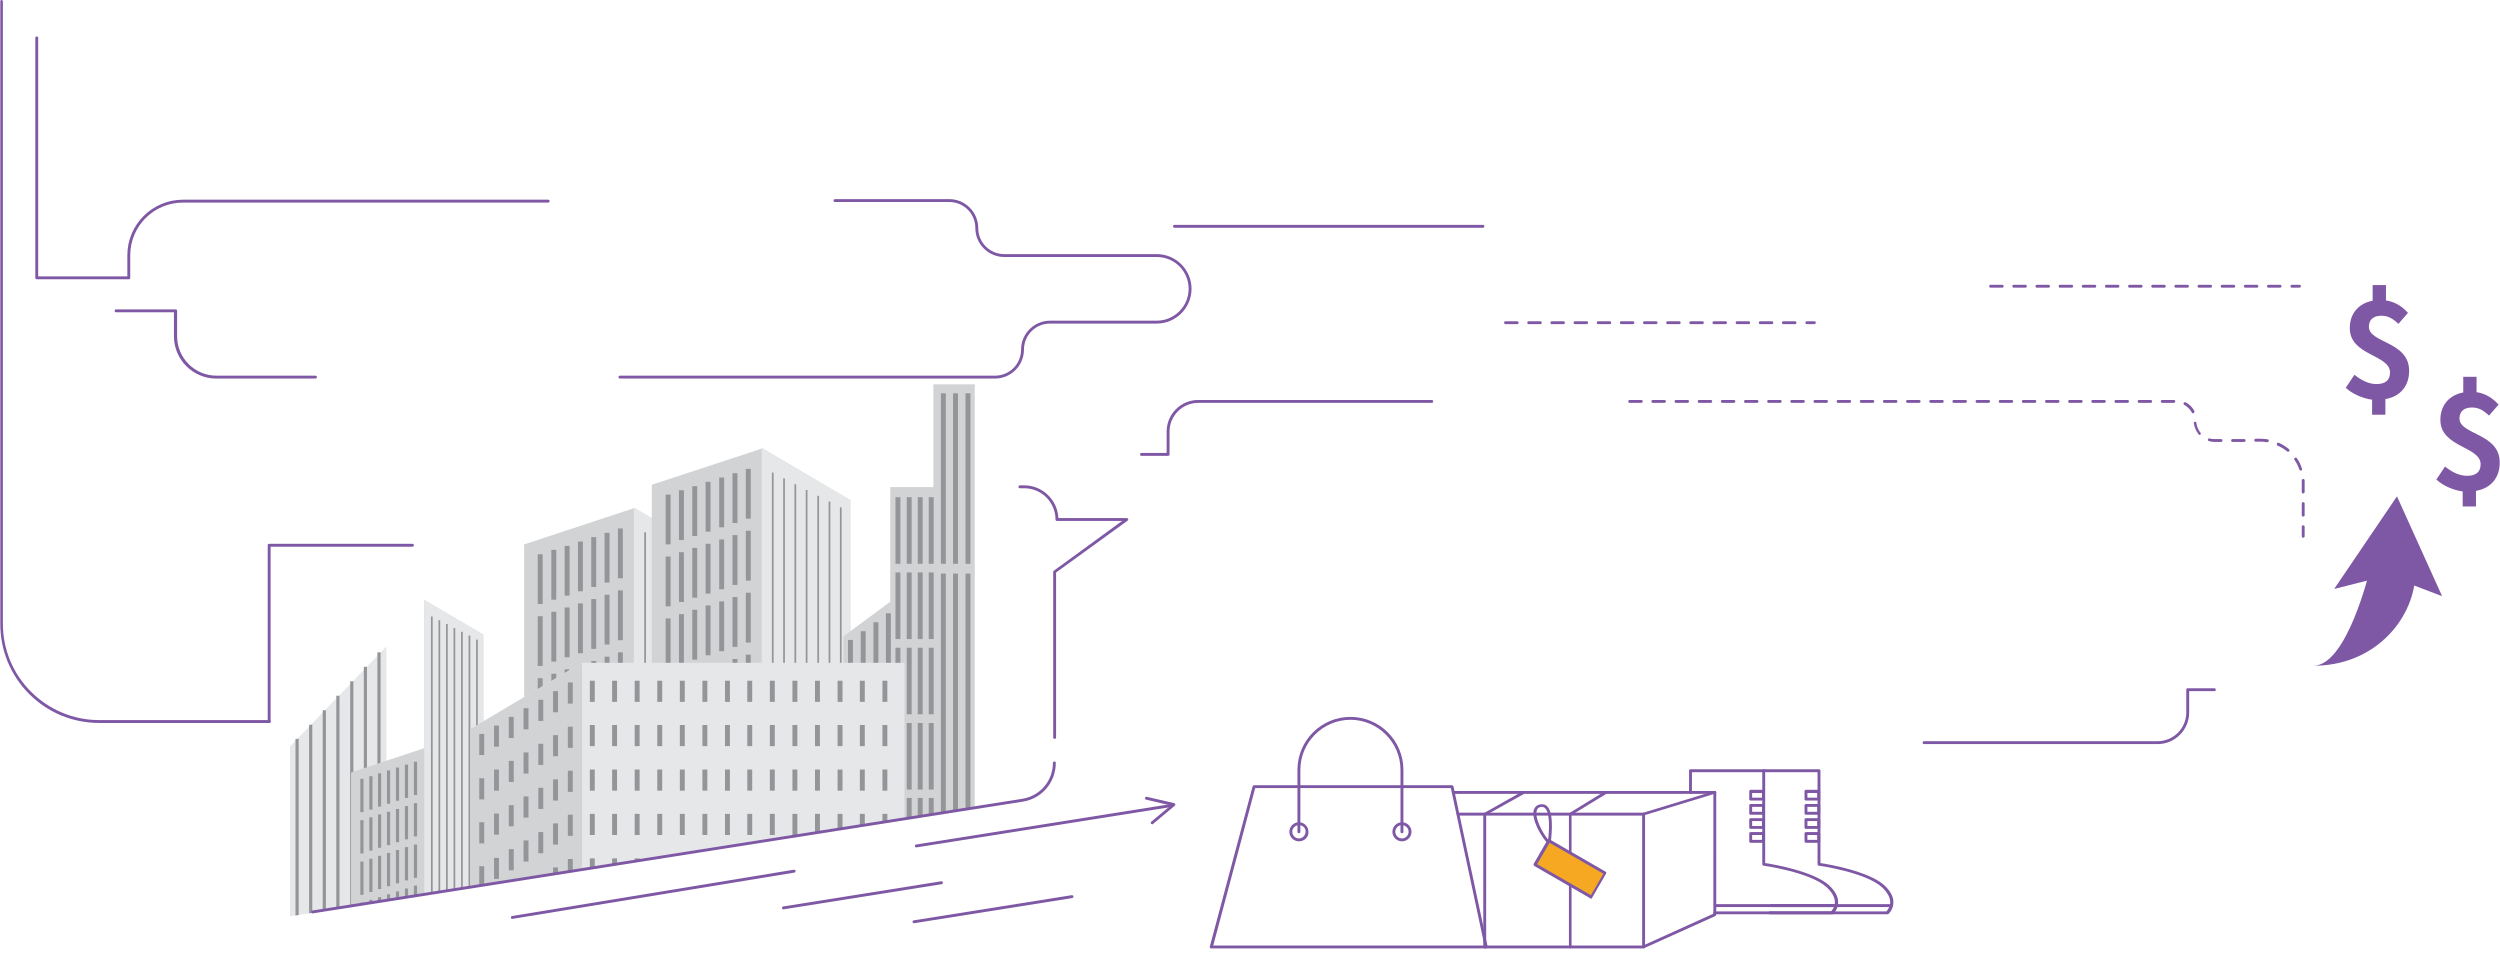 <?xml version="1.0" encoding="utf-8"?>
<!-- Generator: Adobe Illustrator 18.0.0, SVG Export Plug-In . SVG Version: 6.00 Build 0)  -->
<!DOCTYPE svg PUBLIC "-//W3C//DTD SVG 1.1//EN" "http://www.w3.org/Graphics/SVG/1.1/DTD/svg11.dtd">
<svg version="1.1" id="Layer_1" xmlns="http://www.w3.org/2000/svg" xmlns:xlink="http://www.w3.org/1999/xlink" x="0px" y="0px"
	 viewBox="0 0 863.8 337.7" enable-background="new 0 0 863.8 337.7" xml:space="preserve">
<g>
	<path fill="#7F58A5" d="M109,130.8H74.7c-8,0-14.6-6.5-14.6-14.6v-8.3H40.1c-0.3,0-0.5-0.2-0.5-0.5s0.2-0.5,0.5-0.5h20.6
		c0.3,0,0.5,0.2,0.5,0.5v8.8c0,7.5,6.1,13.6,13.6,13.6H109c0.3,0,0.5,0.2,0.5,0.5S109.2,130.8,109,130.8z"/>
	<path fill="#7F58A5" d="M343.8,130.8H214.2c-0.3,0-0.5-0.2-0.5-0.5s0.2-0.5,0.5-0.5h129.6c5,0,9-4,9-9c0-5.5,4.5-10,10-10h36.9
		c6,0,11-4.9,11-11s-4.9-11-11-11h-52.7c-5.5,0-10-4.5-10-10c0-5-4-9-9-9h-39.5c-0.3,0-0.5-0.2-0.5-0.5s0.2-0.5,0.5-0.5H328
		c5.5,0,10,4.5,10,10c0,5,4,9,9,9h52.7c6.6,0,12,5.4,12,12s-5.4,12-12,12h-36.9c-5,0-9,4-9,9C353.8,126.3,349.3,130.8,343.8,130.8z"
		/>
	<path fill="#7F58A5" d="M44.5,96.5H12.7c-0.3,0-0.5-0.2-0.5-0.5V13.1c0-0.3,0.2-0.5,0.5-0.5s0.5,0.2,0.5,0.5v82.4H44v-7.3
		C44,77.6,52.6,69,63.2,69h126.2c0.3,0,0.5,0.2,0.5,0.5s-0.2,0.5-0.5,0.5H63.2C53.2,70,45,78.1,45,88.2V96
		C45,96.3,44.8,96.5,44.5,96.5z"/>
	<path fill="#7F58A5" d="M794.5,99.4h-2.6c-0.3,0-0.5-0.2-0.5-0.5s0.2-0.5,0.5-0.5h2.6c0.3,0,0.5,0.2,0.5,0.5S794.7,99.4,794.5,99.4
		z M787.8,99.4h-4c-0.3,0-0.5-0.2-0.5-0.5s0.2-0.5,0.5-0.5h4c0.3,0,0.5,0.2,0.5,0.5S788.1,99.4,787.8,99.4z M779.8,99.4h-4
		c-0.3,0-0.5-0.2-0.5-0.5s0.2-0.5,0.5-0.5h4c0.3,0,0.5,0.2,0.5,0.5S780.1,99.4,779.8,99.4z M771.8,99.4h-4c-0.3,0-0.5-0.2-0.5-0.5
		s0.2-0.5,0.5-0.5h4c0.3,0,0.5,0.2,0.5,0.5S772.1,99.4,771.8,99.4z M763.8,99.4h-4c-0.3,0-0.5-0.2-0.5-0.5s0.2-0.5,0.5-0.5h4
		c0.3,0,0.5,0.2,0.5,0.5S764.1,99.4,763.8,99.4z M755.8,99.4h-4c-0.3,0-0.5-0.2-0.5-0.5s0.2-0.5,0.5-0.5h4c0.3,0,0.5,0.2,0.5,0.5
		S756.1,99.4,755.8,99.4z M747.8,99.4h-4c-0.3,0-0.5-0.2-0.5-0.5s0.2-0.5,0.5-0.5h4c0.3,0,0.5,0.2,0.5,0.5S748.1,99.4,747.8,99.4z
		 M739.8,99.4h-4c-0.3,0-0.5-0.2-0.5-0.5s0.2-0.5,0.5-0.5h4c0.3,0,0.5,0.2,0.5,0.5S740.1,99.4,739.8,99.4z M731.8,99.4h-4
		c-0.3,0-0.5-0.2-0.5-0.5s0.2-0.5,0.5-0.5h4c0.3,0,0.5,0.2,0.5,0.5S732.1,99.4,731.8,99.4z M723.8,99.4h-4c-0.3,0-0.5-0.2-0.5-0.5
		s0.2-0.5,0.5-0.5h4c0.3,0,0.5,0.2,0.5,0.5S724.1,99.4,723.8,99.4z M715.8,99.4h-4c-0.3,0-0.5-0.2-0.5-0.5s0.2-0.5,0.5-0.5h4
		c0.3,0,0.5,0.2,0.5,0.5S716.1,99.4,715.8,99.4z M707.8,99.4h-4c-0.3,0-0.5-0.2-0.5-0.5s0.2-0.5,0.5-0.5h4c0.3,0,0.5,0.2,0.5,0.5
		S708.1,99.4,707.8,99.4z M699.8,99.4h-4c-0.3,0-0.5-0.2-0.5-0.5s0.2-0.5,0.5-0.5h4c0.3,0,0.5,0.2,0.5,0.5S700.1,99.4,699.8,99.4z
		 M691.8,99.4h-4c-0.3,0-0.5-0.2-0.5-0.5s0.2-0.5,0.5-0.5h4c0.3,0,0.5,0.2,0.5,0.5S692.1,99.4,691.8,99.4z"/>
	<path fill="#7F58A5" d="M512.4,78.7H405.8c-0.3,0-0.5-0.2-0.5-0.5s0.2-0.5,0.5-0.5h106.6c0.3,0,0.5,0.2,0.5,0.5
		S512.7,78.7,512.4,78.7z"/>
	<path fill="#7F58A5" d="M626.9,112h-2.6c-0.3,0-0.5-0.2-0.5-0.5s0.2-0.5,0.5-0.5h2.6c0.3,0,0.5,0.2,0.5,0.5S627.1,112,626.9,112z
		 M620.2,112h-4c-0.3,0-0.5-0.2-0.5-0.5s0.2-0.5,0.5-0.5h4c0.3,0,0.5,0.2,0.5,0.5S620.5,112,620.2,112z M612.2,112h-4
		c-0.3,0-0.5-0.2-0.5-0.5s0.2-0.5,0.5-0.5h4c0.3,0,0.5,0.2,0.5,0.5S612.5,112,612.2,112z M604.2,112h-4c-0.3,0-0.5-0.2-0.5-0.5
		s0.2-0.5,0.5-0.5h4c0.3,0,0.5,0.2,0.5,0.5S604.5,112,604.2,112z M596.2,112h-4c-0.3,0-0.5-0.2-0.5-0.5s0.2-0.5,0.5-0.5h4
		c0.3,0,0.5,0.2,0.5,0.5S596.5,112,596.2,112z M588.2,112h-4c-0.3,0-0.5-0.2-0.5-0.5s0.2-0.5,0.5-0.5h4c0.3,0,0.5,0.2,0.5,0.5
		S588.5,112,588.2,112z M580.2,112h-4c-0.3,0-0.5-0.2-0.5-0.5s0.2-0.5,0.5-0.5h4c0.3,0,0.5,0.2,0.5,0.5S580.5,112,580.2,112z
		 M572.2,112h-4c-0.3,0-0.5-0.2-0.5-0.5s0.2-0.5,0.5-0.5h4c0.3,0,0.5,0.2,0.5,0.5S572.5,112,572.2,112z M564.2,112h-4
		c-0.3,0-0.5-0.2-0.5-0.5s0.2-0.5,0.5-0.5h4c0.3,0,0.5,0.2,0.5,0.5S564.5,112,564.2,112z M556.2,112h-4c-0.3,0-0.5-0.2-0.5-0.5
		s0.2-0.5,0.5-0.5h4c0.3,0,0.5,0.2,0.5,0.5S556.5,112,556.2,112z M548.2,112h-4c-0.3,0-0.5-0.2-0.5-0.5s0.2-0.5,0.5-0.5h4
		c0.3,0,0.5,0.2,0.5,0.5S548.5,112,548.2,112z M540.2,112h-4c-0.3,0-0.5-0.2-0.5-0.5s0.2-0.5,0.5-0.5h4c0.3,0,0.5,0.2,0.5,0.5
		S540.5,112,540.2,112z M532.2,112h-4c-0.3,0-0.5-0.2-0.5-0.5s0.2-0.5,0.5-0.5h4c0.3,0,0.5,0.2,0.5,0.5S532.5,112,532.2,112z
		 M524.2,112h-4c-0.3,0-0.5-0.2-0.5-0.5s0.2-0.5,0.5-0.5h4c0.3,0,0.5,0.2,0.5,0.5S524.5,112,524.2,112z"/>
	<path fill="#7F58A5" d="M93,249.8H34.3c-9.2,0-17.8-3.6-24.2-10c-6.5-6.5-10-15.1-10-24.2l0-215C0,0.2,0.3,0,0.5,0l0,0
		C0.8,0,1,0.2,1,0.5l0,215c0,8.9,3.5,17.3,9.7,23.5s14.6,9.8,23.5,9.8H93c0.3,0,0.5,0.2,0.5,0.5S93.3,249.8,93,249.8z"/>
	<g>
		<defs>
			<polygon id="SVGID_1_" points="83.4,252.7 83.4,319.3 357.8,275.6 357.8,117.6 83.4,117.6 			"/>
		</defs>
		<clipPath id="SVGID_2_">
			<use xlink:href="#SVGID_1_"  overflow="visible"/>
		</clipPath>
		<g clip-path="url(#SVGID_2_)">
			<g>
				<g>
					<polygon fill="#D1D3D4" points="181.1,272.8 181.1,188.1 219,175.6 219,175.4 249.6,193.4 249.6,272.8 					"/>
				</g>
				<g>
					<g>
						<rect x="185.8" y="191.5" fill="#939598" width="1.7" height="17.2"/>
						<rect x="190.5" y="190" fill="#939598" width="1.7" height="17.2"/>
						<rect x="195.1" y="188.6" fill="#939598" width="1.7" height="17.2"/>
						<rect x="199.7" y="187.1" fill="#939598" width="1.7" height="17.2"/>
						<rect x="204.3" y="185.6" fill="#939598" width="1.7" height="17.2"/>
						<rect x="208.9" y="184.1" fill="#939598" width="1.7" height="17.2"/>
						<rect x="213.5" y="182.6" fill="#939598" width="1.7" height="17.2"/>
					</g>
					<g>
						<rect x="185.8" y="212.9" fill="#939598" width="1.7" height="17.2"/>
						<rect x="190.5" y="211.4" fill="#939598" width="1.7" height="17.2"/>
						<rect x="195.1" y="209.9" fill="#939598" width="1.7" height="17.2"/>
						<rect x="199.7" y="208.5" fill="#939598" width="1.7" height="17.2"/>
						<rect x="204.3" y="207" fill="#939598" width="1.7" height="17.2"/>
						<rect x="208.9" y="205.5" fill="#939598" width="1.7" height="17.2"/>
						<rect x="213.5" y="204" fill="#939598" width="1.7" height="17.2"/>
					</g>
					<g>
						<rect x="185.8" y="234.3" fill="#939598" width="1.7" height="17.2"/>
						<rect x="190.5" y="232.8" fill="#939598" width="1.7" height="17.2"/>
						<rect x="195.1" y="231.3" fill="#939598" width="1.7" height="17.2"/>
						<rect x="199.7" y="229.8" fill="#939598" width="1.7" height="17.2"/>
						<rect x="204.3" y="228.4" fill="#939598" width="1.7" height="17.2"/>
						<rect x="208.9" y="226.9" fill="#939598" width="1.7" height="17.2"/>
						<rect x="213.5" y="225.4" fill="#939598" width="1.7" height="17.2"/>
					</g>
					<g>
						<rect x="185.8" y="255.6" fill="#939598" width="1.7" height="17.2"/>
						<rect x="190.5" y="254.2" fill="#939598" width="1.7" height="17.2"/>
						<rect x="195.1" y="252.7" fill="#939598" width="1.7" height="17.2"/>
						<rect x="199.7" y="251.2" fill="#939598" width="1.7" height="17.2"/>
						<rect x="204.3" y="249.7" fill="#939598" width="1.7" height="17.2"/>
						<rect x="208.9" y="248.3" fill="#939598" width="1.7" height="17.2"/>
						<rect x="213.5" y="246.8" fill="#939598" width="1.7" height="17.2"/>
					</g>
					<g>
						<rect x="185.8" y="277" fill="#939598" width="1.7" height="17.2"/>
						<rect x="190.5" y="275.5" fill="#939598" width="1.7" height="17.2"/>
						<rect x="195.1" y="274.1" fill="#939598" width="1.7" height="17.2"/>
						<rect x="199.7" y="272.6" fill="#939598" width="1.7" height="17.2"/>
						<rect x="204.3" y="271.1" fill="#939598" width="1.7" height="17.2"/>
						<rect x="208.9" y="269.6" fill="#939598" width="1.7" height="17.2"/>
						<rect x="213.5" y="268.2" fill="#939598" width="1.7" height="17.2"/>
					</g>
				</g>
				<g>
					<polygon fill="#E6E7E8" points="228.8,287.2 249.6,282.3 249.6,193.4 219,175.4 219,290.5 					"/>
				</g>
				<g>
					<rect x="222.6" y="183.9" fill="#939598" width="0.6" height="87.1"/>
					<rect x="226.5" y="185.9" fill="#939598" width="0.6" height="87.1"/>
					<rect x="230.4" y="187.9" fill="#939598" width="0.6" height="87.1"/>
					<rect x="234.3" y="189.9" fill="#939598" width="0.6" height="87.1"/>
					<rect x="238.2" y="191.9" fill="#939598" width="0.6" height="87.1"/>
					<rect x="242.1" y="193.9" fill="#939598" width="0.6" height="87.1"/>
					<rect x="246" y="195.9" fill="#939598" width="0.6" height="87.1"/>
				</g>
			</g>
			<g>
				<g>
					<polygon fill="#D1D3D4" points="225.2,252.2 225.2,167.5 263.2,155 263.2,154.8 293.8,172.8 293.8,252.2 					"/>
				</g>
				<g>
					<g>
						<rect x="230" y="170.9" fill="#939598" width="1.7" height="17.2"/>
						<rect x="234.6" y="169.4" fill="#939598" width="1.7" height="17.2"/>
						<rect x="239.2" y="168" fill="#939598" width="1.7" height="17.2"/>
						<rect x="243.8" y="166.5" fill="#939598" width="1.7" height="17.2"/>
						<rect x="248.5" y="165" fill="#939598" width="1.7" height="17.2"/>
						<rect x="253.1" y="163.5" fill="#939598" width="1.7" height="17.2"/>
						<rect x="257.7" y="162" fill="#939598" width="1.7" height="17.2"/>
					</g>
					<g>
						<rect x="230" y="192.3" fill="#939598" width="1.7" height="17.2"/>
						<rect x="234.6" y="190.8" fill="#939598" width="1.7" height="17.2"/>
						<rect x="239.2" y="189.3" fill="#939598" width="1.7" height="17.2"/>
						<rect x="243.8" y="187.9" fill="#939598" width="1.7" height="17.2"/>
						<rect x="248.5" y="186.4" fill="#939598" width="1.7" height="17.2"/>
						<rect x="253.1" y="184.9" fill="#939598" width="1.7" height="17.2"/>
						<rect x="257.7" y="183.4" fill="#939598" width="1.7" height="17.2"/>
					</g>
					<g>
						<rect x="230" y="213.7" fill="#939598" width="1.7" height="17.2"/>
						<rect x="234.6" y="212.2" fill="#939598" width="1.7" height="17.2"/>
						<rect x="239.2" y="210.7" fill="#939598" width="1.7" height="17.2"/>
						<rect x="243.8" y="209.2" fill="#939598" width="1.7" height="17.2"/>
						<rect x="248.5" y="207.8" fill="#939598" width="1.7" height="17.2"/>
						<rect x="253.1" y="206.3" fill="#939598" width="1.7" height="17.2"/>
						<rect x="257.7" y="204.8" fill="#939598" width="1.7" height="17.2"/>
					</g>
					<g>
						<rect x="230" y="235" fill="#939598" width="1.7" height="17.2"/>
						<rect x="234.6" y="233.6" fill="#939598" width="1.7" height="17.2"/>
						<rect x="239.2" y="232.1" fill="#939598" width="1.7" height="17.2"/>
						<rect x="243.8" y="230.6" fill="#939598" width="1.7" height="17.2"/>
						<rect x="248.5" y="229.1" fill="#939598" width="1.7" height="17.2"/>
						<rect x="253.1" y="227.7" fill="#939598" width="1.7" height="17.2"/>
						<rect x="257.7" y="226.2" fill="#939598" width="1.7" height="17.2"/>
					</g>
					<g>
						<rect x="230" y="256.4" fill="#939598" width="1.7" height="17.2"/>
						<rect x="234.6" y="254.9" fill="#939598" width="1.7" height="17.2"/>
						<rect x="239.2" y="253.5" fill="#939598" width="1.7" height="17.2"/>
						<rect x="243.8" y="252" fill="#939598" width="1.7" height="17.2"/>
						<rect x="248.5" y="250.5" fill="#939598" width="1.7" height="17.2"/>
						<rect x="253.1" y="249" fill="#939598" width="1.7" height="17.2"/>
						<rect x="257.7" y="247.6" fill="#939598" width="1.7" height="17.2"/>
					</g>
				</g>
				<g>
					<polygon fill="#E6E7E8" points="272.9,266.6 293.8,261.7 293.8,172.8 263.2,154.8 263.2,269.9 					"/>
				</g>
				<g>
					<rect x="266.7" y="163.3" fill="#939598" width="0.6" height="87.1"/>
					<rect x="270.6" y="165.3" fill="#939598" width="0.6" height="87.1"/>
					<rect x="274.5" y="167.3" fill="#939598" width="0.6" height="87.1"/>
					<rect x="278.4" y="169.3" fill="#939598" width="0.6" height="87.1"/>
					<rect x="282.4" y="171.3" fill="#939598" width="0.6" height="87.1"/>
					<rect x="286.3" y="173.3" fill="#939598" width="0.6" height="87.1"/>
					<rect x="290.2" y="175.3" fill="#939598" width="0.6" height="87.1"/>
				</g>
			</g>
			<g>
				<g>
					<polygon fill="#E6E7E8" points="100.2,323.4 100.2,257.9 133.5,223.4 133.5,323.4 					"/>
				</g>
				<g>
					<rect x="102.1" y="255.3" fill="#939598" width="1.1" height="69.4"/>
					<rect x="106.8" y="250.4" fill="#939598" width="1.1" height="75.4"/>
					<rect x="111.5" y="245.4" fill="#939598" width="1.1" height="81.3"/>
					<rect x="116.2" y="240.4" fill="#939598" width="1.1" height="87.2"/>
					<rect x="121" y="235.4" fill="#939598" width="1.1" height="93.1"/>
					<rect x="125.7" y="230.4" fill="#939598" width="1.1" height="99"/>
					<rect x="130.4" y="225.4" fill="#939598" width="1.1" height="105"/>
				</g>
			</g>
			<g>
				<g>
					<polygon fill="#D1D3D4" points="291.4,323.4 291.4,219.9 307.6,207.9 307.6,168.3 322.5,168.3 322.5,132.8 336.8,132.8 
						336.8,323.4 					"/>
				</g>
				<g>
					<rect x="293" y="221.1" fill="#939598" width="1.7" height="21.7"/>
					<rect x="297.4" y="218.1" fill="#939598" width="1.7" height="21.7"/>
					<rect x="301.8" y="215" fill="#939598" width="1.7" height="21.7"/>
					<rect x="306.1" y="211.9" fill="#939598" width="1.7" height="21.7"/>
				</g>
				<g>
					<rect x="309.4" y="171.8" fill="#939598" width="1.7" height="23"/>
					<rect x="313.3" y="171.8" fill="#939598" width="1.7" height="23"/>
					<rect x="317.1" y="171.8" fill="#939598" width="1.7" height="23"/>
					<rect x="320.9" y="171.8" fill="#939598" width="1.7" height="23"/>
				</g>
				<g>
					<rect x="325.1" y="135.9" fill="#939598" width="1.7" height="58.9"/>
					<rect x="329.3" y="135.9" fill="#939598" width="1.7" height="58.9"/>
					<rect x="333.6" y="135.9" fill="#939598" width="1.7" height="58.9"/>
				</g>
				<g>
					<rect x="325.1" y="198.2" fill="#939598" width="1.7" height="125.7"/>
					<rect x="329.3" y="198.2" fill="#939598" width="1.7" height="125.7"/>
					<rect x="333.6" y="198.2" fill="#939598" width="1.7" height="125.7"/>
				</g>
				<g>
					<rect x="309.4" y="197.8" fill="#939598" width="1.7" height="23"/>
					<rect x="313.3" y="197.8" fill="#939598" width="1.7" height="23"/>
					<rect x="317.1" y="197.8" fill="#939598" width="1.7" height="23"/>
					<rect x="320.9" y="197.8" fill="#939598" width="1.7" height="23"/>
				</g>
				<g>
					<rect x="309.4" y="223.8" fill="#939598" width="1.7" height="23"/>
					<rect x="313.3" y="223.8" fill="#939598" width="1.7" height="23"/>
					<rect x="317.1" y="223.8" fill="#939598" width="1.7" height="23"/>
					<rect x="320.9" y="223.8" fill="#939598" width="1.7" height="23"/>
				</g>
				<g>
					<rect x="309.4" y="249.8" fill="#939598" width="1.7" height="23"/>
					<rect x="313.3" y="249.8" fill="#939598" width="1.7" height="23"/>
					<rect x="317.1" y="249.8" fill="#939598" width="1.7" height="23"/>
					<rect x="320.9" y="249.8" fill="#939598" width="1.7" height="23"/>
				</g>
				<g>
					<rect x="309.4" y="275.7" fill="#939598" width="1.7" height="23"/>
					<rect x="313.3" y="275.7" fill="#939598" width="1.7" height="23"/>
					<rect x="317.1" y="275.7" fill="#939598" width="1.7" height="23"/>
					<rect x="320.9" y="275.7" fill="#939598" width="1.7" height="23"/>
				</g>
				<g>
					<rect x="309.4" y="301.7" fill="#939598" width="1.7" height="23"/>
					<rect x="313.3" y="301.7" fill="#939598" width="1.7" height="23"/>
					<rect x="317.1" y="301.7" fill="#939598" width="1.7" height="23"/>
					<rect x="320.9" y="301.7" fill="#939598" width="1.7" height="23"/>
				</g>
			</g>
			<g>
				<g>
					<polygon fill="#D1D3D4" points="121.3,323.4 121.3,266.9 146.6,258.5 146.6,207.3 167,219.3 167,323.4 					"/>
				</g>
				<g>
					<g>
						<rect x="124.5" y="269.1" fill="#939598" width="1.1" height="11.5"/>
						<rect x="127.6" y="268.2" fill="#939598" width="1.1" height="11.5"/>
						<rect x="130.6" y="267.2" fill="#939598" width="1.1" height="11.5"/>
						<rect x="133.7" y="266.2" fill="#939598" width="1.1" height="11.5"/>
						<rect x="136.8" y="265.2" fill="#939598" width="1.1" height="11.5"/>
						<rect x="139.9" y="264.2" fill="#939598" width="1.1" height="11.5"/>
						<rect x="143" y="263.2" fill="#939598" width="1.1" height="11.5"/>
					</g>
					<g>
						<rect x="124.5" y="283.4" fill="#939598" width="1.1" height="11.5"/>
						<rect x="127.6" y="282.4" fill="#939598" width="1.1" height="11.5"/>
						<rect x="130.6" y="281.4" fill="#939598" width="1.1" height="11.5"/>
						<rect x="133.7" y="280.5" fill="#939598" width="1.1" height="11.5"/>
						<rect x="136.8" y="279.5" fill="#939598" width="1.1" height="11.5"/>
						<rect x="139.9" y="278.5" fill="#939598" width="1.1" height="11.5"/>
						<rect x="143" y="277.5" fill="#939598" width="1.1" height="11.5"/>
					</g>
					<g>
						<rect x="124.5" y="297.7" fill="#939598" width="1.1" height="11.5"/>
						<rect x="127.6" y="296.7" fill="#939598" width="1.1" height="11.5"/>
						<rect x="130.6" y="295.7" fill="#939598" width="1.1" height="11.5"/>
						<rect x="133.7" y="294.7" fill="#939598" width="1.1" height="11.5"/>
						<rect x="136.8" y="293.7" fill="#939598" width="1.1" height="11.5"/>
						<rect x="139.9" y="292.7" fill="#939598" width="1.1" height="11.5"/>
						<rect x="143" y="291.8" fill="#939598" width="1.1" height="11.5"/>
					</g>
					<g>
						<rect x="124.5" y="311.9" fill="#939598" width="1.1" height="11.5"/>
						<rect x="127.6" y="310.9" fill="#939598" width="1.1" height="11.5"/>
						<rect x="130.6" y="310" fill="#939598" width="1.1" height="11.5"/>
						<rect x="133.7" y="309" fill="#939598" width="1.1" height="11.5"/>
						<rect x="136.8" y="308" fill="#939598" width="1.1" height="11.5"/>
						<rect x="139.9" y="307" fill="#939598" width="1.1" height="11.5"/>
						<rect x="143" y="306" fill="#939598" width="1.1" height="11.5"/>
					</g>
					<g>
						<rect x="124.5" y="326.2" fill="#939598" width="1.1" height="11.5"/>
						<rect x="127.6" y="325.2" fill="#939598" width="1.1" height="11.5"/>
						<rect x="130.6" y="324.2" fill="#939598" width="1.1" height="11.5"/>
						<rect x="133.7" y="323.2" fill="#939598" width="1.1" height="11.5"/>
						<rect x="136.8" y="322.2" fill="#939598" width="1.1" height="11.5"/>
						<rect x="139.9" y="321.3" fill="#939598" width="1.1" height="11.5"/>
						<rect x="143" y="320.3" fill="#939598" width="1.1" height="11.5"/>
					</g>
				</g>
				<g>
					<polygon fill="#E6E7E8" points="153.1,333 167,329.7 167,219.3 146.6,207.3 146.6,335.2 					"/>
				</g>
				<g>
					<rect x="148.9" y="213" fill="#939598" width="0.6" height="109.2"/>
					<rect x="151.5" y="214.3" fill="#939598" width="0.6" height="109.2"/>
					<rect x="154.1" y="215.6" fill="#939598" width="0.6" height="109.2"/>
					<rect x="156.7" y="217" fill="#939598" width="0.6" height="109.2"/>
					<rect x="159.3" y="218.3" fill="#939598" width="0.6" height="109.2"/>
					<rect x="161.9" y="219.6" fill="#939598" width="0.6" height="109.2"/>
					<rect x="164.5" y="221" fill="#939598" width="0.6" height="109.2"/>
				</g>
			</g>
			<g>
				<g>
					<polygon fill="#E6E7E8" points="162.4,252 201.1,229 312.5,229 312.5,323.4 162.4,323.4 					"/>
				</g>
				<g>
					<polygon fill="#D1D3D4" points="201.1,229 201.1,332.4 162.4,323.4 162.4,252 					"/>
				</g>
				<g>
					<g>
						<rect x="165.6" y="253.6" fill="#939598" width="1.7" height="7.3"/>
						<rect x="170.7" y="250.7" fill="#939598" width="1.7" height="7.3"/>
						<rect x="175.8" y="247.7" fill="#939598" width="1.7" height="7.3"/>
						<rect x="180.9" y="244.7" fill="#939598" width="1.7" height="7.3"/>
						<rect x="186" y="241.8" fill="#939598" width="1.7" height="7.3"/>
						<rect x="191.1" y="238.8" fill="#939598" width="1.7" height="7.3"/>
						<rect x="196.2" y="235.8" fill="#939598" width="1.7" height="7.3"/>
					</g>
					<g>
						<rect x="203.8" y="235.2" fill="#939598" width="1.7" height="7.3"/>
						<rect x="211.5" y="235.2" fill="#939598" width="1.7" height="7.3"/>
						<rect x="219.3" y="235.2" fill="#939598" width="1.7" height="7.3"/>
						<rect x="227.1" y="235.2" fill="#939598" width="1.7" height="7.3"/>
						<rect x="234.9" y="235.2" fill="#939598" width="1.7" height="7.3"/>
						<rect x="242.7" y="235.2" fill="#939598" width="1.7" height="7.3"/>
						<rect x="250.5" y="235.2" fill="#939598" width="1.7" height="7.3"/>
						<rect x="258.2" y="235.2" fill="#939598" width="1.7" height="7.3"/>
						<rect x="266" y="235.2" fill="#939598" width="1.7" height="7.3"/>
						<rect x="273.8" y="235.2" fill="#939598" width="1.7" height="7.3"/>
						<rect x="281.6" y="235.2" fill="#939598" width="1.7" height="7.3"/>
						<rect x="289.4" y="235.2" fill="#939598" width="1.7" height="7.3"/>
						<rect x="297.1" y="235.2" fill="#939598" width="1.7" height="7.3"/>
						<rect x="304.9" y="235.2" fill="#939598" width="1.7" height="7.3"/>
					</g>
					<g>
						<rect x="203.8" y="250.5" fill="#939598" width="1.7" height="7.3"/>
						<rect x="211.5" y="250.5" fill="#939598" width="1.7" height="7.3"/>
						<rect x="219.3" y="250.5" fill="#939598" width="1.7" height="7.3"/>
						<rect x="227.1" y="250.5" fill="#939598" width="1.7" height="7.3"/>
						<rect x="234.9" y="250.5" fill="#939598" width="1.7" height="7.3"/>
						<rect x="242.7" y="250.5" fill="#939598" width="1.7" height="7.3"/>
						<rect x="250.5" y="250.5" fill="#939598" width="1.7" height="7.3"/>
						<rect x="258.2" y="250.5" fill="#939598" width="1.7" height="7.3"/>
						<rect x="266" y="250.5" fill="#939598" width="1.7" height="7.3"/>
						<rect x="273.8" y="250.5" fill="#939598" width="1.7" height="7.3"/>
						<rect x="281.6" y="250.5" fill="#939598" width="1.7" height="7.3"/>
						<rect x="289.4" y="250.5" fill="#939598" width="1.7" height="7.3"/>
						<rect x="297.1" y="250.5" fill="#939598" width="1.7" height="7.3"/>
						<rect x="304.9" y="250.5" fill="#939598" width="1.7" height="7.3"/>
					</g>
					<g>
						<rect x="203.8" y="265.9" fill="#939598" width="1.7" height="7.3"/>
						<rect x="211.5" y="265.9" fill="#939598" width="1.7" height="7.3"/>
						<rect x="219.3" y="265.9" fill="#939598" width="1.7" height="7.3"/>
						<rect x="227.1" y="265.9" fill="#939598" width="1.7" height="7.3"/>
						<rect x="234.9" y="265.9" fill="#939598" width="1.7" height="7.3"/>
						<rect x="242.7" y="265.9" fill="#939598" width="1.7" height="7.3"/>
						<rect x="250.5" y="265.9" fill="#939598" width="1.7" height="7.3"/>
						<rect x="258.2" y="265.9" fill="#939598" width="1.7" height="7.3"/>
						<rect x="266" y="265.9" fill="#939598" width="1.7" height="7.3"/>
						<rect x="273.8" y="265.9" fill="#939598" width="1.7" height="7.3"/>
						<rect x="281.6" y="265.9" fill="#939598" width="1.7" height="7.3"/>
						<rect x="289.4" y="265.9" fill="#939598" width="1.7" height="7.3"/>
						<rect x="297.1" y="265.9" fill="#939598" width="1.7" height="7.3"/>
						<rect x="304.9" y="265.9" fill="#939598" width="1.7" height="7.3"/>
					</g>
					<g>
						<rect x="203.8" y="281.2" fill="#939598" width="1.7" height="7.3"/>
						<rect x="211.5" y="281.2" fill="#939598" width="1.7" height="7.3"/>
						<rect x="219.3" y="281.2" fill="#939598" width="1.7" height="7.3"/>
						<rect x="227.1" y="281.2" fill="#939598" width="1.7" height="7.3"/>
						<rect x="234.9" y="281.2" fill="#939598" width="1.7" height="7.3"/>
						<rect x="242.7" y="281.2" fill="#939598" width="1.7" height="7.3"/>
						<rect x="250.5" y="281.2" fill="#939598" width="1.7" height="7.3"/>
						<rect x="258.2" y="281.2" fill="#939598" width="1.7" height="7.3"/>
						<rect x="266" y="281.2" fill="#939598" width="1.7" height="7.3"/>
						<rect x="273.8" y="281.2" fill="#939598" width="1.7" height="7.3"/>
						<rect x="281.6" y="281.2" fill="#939598" width="1.7" height="7.3"/>
						<rect x="289.4" y="281.2" fill="#939598" width="1.7" height="7.3"/>
						<rect x="297.1" y="281.2" fill="#939598" width="1.7" height="7.3"/>
						<rect x="304.9" y="281.2" fill="#939598" width="1.7" height="7.3"/>
					</g>
					<g>
						<rect x="203.8" y="296.6" fill="#939598" width="1.7" height="7.3"/>
						<rect x="211.5" y="296.6" fill="#939598" width="1.7" height="7.3"/>
						<rect x="219.3" y="296.6" fill="#939598" width="1.7" height="7.3"/>
						<rect x="227.1" y="296.6" fill="#939598" width="1.7" height="7.3"/>
						<rect x="234.9" y="296.6" fill="#939598" width="1.7" height="7.3"/>
						<rect x="242.7" y="296.6" fill="#939598" width="1.7" height="7.3"/>
						<rect x="250.5" y="296.6" fill="#939598" width="1.7" height="7.3"/>
						<rect x="258.2" y="296.6" fill="#939598" width="1.7" height="7.3"/>
						<rect x="266" y="296.6" fill="#939598" width="1.7" height="7.3"/>
						<rect x="273.8" y="296.6" fill="#939598" width="1.7" height="7.3"/>
						<rect x="281.6" y="296.6" fill="#939598" width="1.7" height="7.3"/>
						<rect x="289.4" y="296.6" fill="#939598" width="1.7" height="7.3"/>
						<rect x="297.1" y="296.6" fill="#939598" width="1.7" height="7.3"/>
						<rect x="304.9" y="296.6" fill="#939598" width="1.7" height="7.3"/>
					</g>
					<g>
						<rect x="203.8" y="312" fill="#939598" width="1.7" height="7.3"/>
						<rect x="211.5" y="312" fill="#939598" width="1.7" height="7.3"/>
						<rect x="219.3" y="312" fill="#939598" width="1.7" height="7.3"/>
						<rect x="227.1" y="312" fill="#939598" width="1.7" height="7.3"/>
						<rect x="234.9" y="312" fill="#939598" width="1.7" height="7.3"/>
						<rect x="242.7" y="312" fill="#939598" width="1.7" height="7.3"/>
						<rect x="250.5" y="312" fill="#939598" width="1.7" height="7.3"/>
						<rect x="258.2" y="312" fill="#939598" width="1.7" height="7.3"/>
						<rect x="266" y="312" fill="#939598" width="1.7" height="7.3"/>
						<rect x="273.8" y="312" fill="#939598" width="1.7" height="7.3"/>
						<rect x="281.6" y="312" fill="#939598" width="1.7" height="7.3"/>
						<rect x="289.4" y="312" fill="#939598" width="1.7" height="7.3"/>
						<rect x="297.1" y="312" fill="#939598" width="1.7" height="7.3"/>
						<rect x="304.9" y="312" fill="#939598" width="1.7" height="7.3"/>
					</g>
					<g>
						<rect x="165.6" y="268.9" fill="#939598" width="1.7" height="7.3"/>
						<rect x="170.7" y="265.9" fill="#939598" width="1.7" height="7.3"/>
						<rect x="175.8" y="262.9" fill="#939598" width="1.7" height="7.3"/>
						<rect x="180.9" y="260" fill="#939598" width="1.7" height="7.3"/>
						<rect x="186" y="257" fill="#939598" width="1.7" height="7.3"/>
						<rect x="191.1" y="254" fill="#939598" width="1.7" height="7.3"/>
						<rect x="196.2" y="251.1" fill="#939598" width="1.7" height="7.3"/>
					</g>
					<g>
						<rect x="165.6" y="284.1" fill="#939598" width="1.7" height="7.3"/>
						<rect x="170.7" y="281.1" fill="#939598" width="1.7" height="7.3"/>
						<rect x="175.8" y="278.2" fill="#939598" width="1.7" height="7.3"/>
						<rect x="180.9" y="275.2" fill="#939598" width="1.7" height="7.3"/>
						<rect x="186" y="272.2" fill="#939598" width="1.7" height="7.3"/>
						<rect x="191.1" y="269.3" fill="#939598" width="1.7" height="7.3"/>
						<rect x="196.2" y="266.3" fill="#939598" width="1.7" height="7.3"/>
					</g>
					<g>
						<rect x="165.6" y="299.3" fill="#939598" width="1.7" height="7.3"/>
						<rect x="170.7" y="296.4" fill="#939598" width="1.7" height="7.3"/>
						<rect x="175.8" y="293.4" fill="#939598" width="1.7" height="7.3"/>
						<rect x="180.9" y="290.4" fill="#939598" width="1.7" height="7.3"/>
						<rect x="186" y="287.5" fill="#939598" width="1.7" height="7.3"/>
						<rect x="191.1" y="284.5" fill="#939598" width="1.7" height="7.3"/>
						<rect x="196.2" y="281.5" fill="#939598" width="1.7" height="7.3"/>
					</g>
					<g>
						<rect x="165.6" y="314.6" fill="#939598" width="1.7" height="7.3"/>
						<rect x="170.7" y="311.6" fill="#939598" width="1.7" height="7.3"/>
						<rect x="175.8" y="308.6" fill="#939598" width="1.7" height="7.3"/>
						<rect x="180.9" y="305.7" fill="#939598" width="1.7" height="7.3"/>
						<rect x="186" y="302.7" fill="#939598" width="1.7" height="7.3"/>
						<rect x="191.1" y="299.7" fill="#939598" width="1.7" height="7.3"/>
						<rect x="196.2" y="296.8" fill="#939598" width="1.7" height="7.3"/>
					</g>
					<g>
						<rect x="165.6" y="329.8" fill="#939598" width="1.7" height="7.3"/>
						<rect x="170.7" y="326.8" fill="#939598" width="1.7" height="7.3"/>
						<rect x="175.8" y="323.9" fill="#939598" width="1.7" height="7.3"/>
						<rect x="180.9" y="320.9" fill="#939598" width="1.7" height="7.3"/>
						<rect x="186" y="317.9" fill="#939598" width="1.7" height="7.3"/>
						<rect x="191.1" y="315" fill="#939598" width="1.7" height="7.3"/>
						<rect x="196.2" y="312" fill="#939598" width="1.7" height="7.3"/>
					</g>
				</g>
			</g>
		</g>
	</g>
	<path fill="#7F58A5" d="M108,315.6c-0.2,0-0.5-0.2-0.5-0.4c0-0.3,0.1-0.5,0.4-0.6L353.2,276c6.2-1,10.6-6.2,10.6-12.4
		c0-0.3,0.2-0.5,0.5-0.5s0.5,0.2,0.5,0.5c0,6.7-4.8,12.4-11.5,13.4L108,315.6C108,315.6,108,315.6,108,315.6z"/>
	<path fill="#7F58A5" d="M177,317.5c-0.2,0-0.5-0.2-0.5-0.4c0-0.3,0.1-0.5,0.4-0.6l97.4-16c0.3,0,0.5,0.1,0.6,0.4
		c0,0.3-0.1,0.5-0.4,0.6L177,317.5C177.1,317.5,177,317.5,177,317.5z"/>
	<path fill="#7F58A5" d="M270.7,314.2c-0.2,0-0.5-0.2-0.5-0.4c0-0.3,0.1-0.5,0.4-0.6l54.6-8.7c0.3,0,0.5,0.1,0.6,0.4
		c0,0.3-0.1,0.5-0.4,0.6L270.7,314.2C270.8,314.2,270.7,314.2,270.7,314.2z"/>
	<path fill="#7F58A5" d="M315.8,319c-0.2,0-0.5-0.2-0.5-0.4c0-0.3,0.1-0.5,0.4-0.6l54.6-8.7c0.3,0,0.5,0.1,0.6,0.4
		c0,0.3-0.1,0.5-0.4,0.6L315.8,319C315.8,319,315.8,319,315.8,319z"/>
	<g>
		<path fill="#7F58A5" d="M316.6,292.8c-0.2,0-0.5-0.2-0.5-0.4c0-0.3,0.1-0.5,0.4-0.6l88.2-14c0.3,0,0.5,0.1,0.6,0.4
			c0,0.3-0.1,0.5-0.4,0.6L316.6,292.8C316.7,292.8,316.6,292.8,316.6,292.8z"/>
		<path fill="#7F58A5" d="M398.1,284.8c-0.1,0-0.3-0.1-0.4-0.2c-0.2-0.2-0.1-0.5,0.1-0.7l6.7-5.6l-8.5-2c-0.3-0.1-0.4-0.3-0.4-0.6
			c0.1-0.3,0.3-0.4,0.6-0.4l9.5,2.2c0.2,0,0.3,0.2,0.4,0.4c0,0.2,0,0.4-0.2,0.5l-7.4,6.2C398.4,284.8,398.3,284.8,398.1,284.8z"/>
	</g>
	<g>
		<path fill="#7F58A5" d="M860,143.6c-1.9-1.8-3.5-2.8-5.9-2.8c-2.7,0-4.3,1.3-4.3,3.8c0,5.7,14,5,13.9,15.3c0,5-2.9,8.8-8.2,9.7
			l0,5.4l-4.6,0l0-5.2c-3.1-0.4-6.7-1.9-9.1-4.1l3-4.5c2.5,2,5,3.2,7.6,3.2c3.2,0,4.7-1.4,4.7-4c0-6.2-14-5.8-13.9-15.4
			c0-5,3.1-8.5,7.9-9.4l0-5.4l4.6,0l0,5.3c3.3,0.5,5.7,2.2,7.6,4.3L860,143.6z"/>
	</g>
	<g>
		<path fill="#7F58A5" d="M828.7,111.9c-1.9-1.8-3.5-2.8-5.9-2.8c-2.7,0-4.3,1.3-4.3,3.8c0,5.7,14,5,13.9,15.3c0,5-2.9,8.8-8.2,9.7
			l0,5.4l-4.6,0l0-5.2c-3.1-0.4-6.7-1.9-9.1-4.1l3-4.5c2.5,2,5,3.2,7.6,3.2c3.2,0,4.7-1.4,4.7-4c0-6.2-14-5.8-13.9-15.4
			c0-5,3.1-8.5,7.9-9.4l0-5.4l4.6,0l0,5.3c3.3,0.5,5.7,2.2,7.6,4.3L828.7,111.9z"/>
	</g>
	<g>
		<path fill="#7F58A5" d="M800.8,230c20.7-0.7,33.8-17,33.8-32.6h-15.9c0,0-7.8,32.6-19.3,32.6"/>
		<polygon fill="#7F58A5" points="806.5,203.5 828.2,171.5 843.8,206 825,198.8 		"/>
	</g>
	<path fill="#7F58A5" d="M93,249.8c-0.3,0-0.5-0.2-0.5-0.5v-60.9c0-0.3,0.2-0.5,0.5-0.5h49.5c0.3,0,0.5,0.2,0.5,0.5
		s-0.2,0.5-0.5,0.5h-49v60.4C93.5,249.6,93.3,249.8,93,249.8z"/>
	<path fill="#7F58A5" d="M795.8,185.8c-0.3,0-0.5-0.2-0.5-0.5V182c0-0.3,0.2-0.5,0.5-0.5s0.5,0.2,0.5,0.5v3.3
		C796.3,185.6,796,185.8,795.8,185.8z M795.8,178.5c-0.3,0-0.5-0.2-0.5-0.5v-4c0-0.3,0.2-0.5,0.5-0.5s0.5,0.2,0.5,0.5v4
		C796.3,178.3,796,178.5,795.8,178.5z M795.8,170.5c-0.3,0-0.5-0.2-0.5-0.5v-3.3c0-0.2,0-0.4,0-0.7c0-0.3,0.2-0.5,0.5-0.5
		c0.3,0,0.5,0.2,0.5,0.5c0,0.2,0,0.5,0,0.7v3.3C796.3,170.3,796,170.5,795.8,170.5z M795,162.6c-0.2,0-0.4-0.1-0.5-0.3
		c-0.4-1.2-1-2.4-1.7-3.4c-0.2-0.2-0.1-0.5,0.1-0.7c0.2-0.2,0.5-0.1,0.7,0.1c0.8,1.1,1.4,2.4,1.8,3.7c0.1,0.3-0.1,0.5-0.3,0.6
		C795.1,162.6,795.1,162.6,795,162.6z M790.6,156.1c-0.1,0-0.2,0-0.3-0.1c-1-0.8-2.1-1.5-3.3-2c-0.3-0.1-0.4-0.4-0.3-0.7
		c0.1-0.3,0.4-0.4,0.7-0.3c1.3,0.6,2.4,1.3,3.5,2.2c0.2,0.2,0.2,0.5,0.1,0.7C790.9,156,790.7,156.1,790.6,156.1z M783.4,152.8
		C783.4,152.8,783.3,152.8,783.4,152.8c-0.8-0.1-1.4-0.2-2.1-0.2h-1.9c-0.3,0-0.5-0.2-0.5-0.5s0.2-0.5,0.5-0.5h1.9
		c0.7,0,1.5,0.1,2.2,0.2c0.3,0,0.5,0.3,0.4,0.6C783.8,152.6,783.6,152.8,783.4,152.8z M765.2,152.7c-0.7,0-1.3-0.1-2-0.3
		c-0.3-0.1-0.4-0.4-0.3-0.6c0.1-0.3,0.4-0.4,0.6-0.3c0.5,0.2,1.1,0.2,1.7,0.2c0,0,0,0,0,0h2.2c0.3,0,0.5,0.2,0.5,0.5
		s-0.2,0.5-0.5,0.5H765.2C765.2,152.7,765.2,152.7,765.2,152.7z M775.4,152.7h-4c-0.3,0-0.5-0.2-0.5-0.5s0.2-0.5,0.5-0.5h4
		c0.3,0,0.5,0.2,0.5,0.5S775.7,152.7,775.4,152.7z M760.1,150.3c-0.1,0-0.3-0.1-0.4-0.2c-0.9-1.1-1.5-2.5-1.7-3.9
		c0-0.3,0.2-0.5,0.4-0.5c0.3,0,0.5,0.2,0.5,0.4c0.1,1.2,0.6,2.4,1.4,3.4c0.2,0.2,0.2,0.5-0.1,0.7
		C760.3,150.2,760.2,150.3,760.1,150.3z M757.7,142.8c-0.2,0-0.4-0.1-0.4-0.3c-0.6-1.1-1.5-2-2.6-2.6c-0.2-0.1-0.3-0.4-0.2-0.7
		c0.1-0.2,0.4-0.3,0.7-0.2c1.3,0.7,2.3,1.7,3,3c0.1,0.2,0,0.5-0.2,0.7C757.9,142.8,757.8,142.8,757.7,142.8z M751.1,139.2h-4
		c-0.3,0-0.5-0.2-0.5-0.5s0.2-0.5,0.5-0.5h4c0.3,0,0.5,0.2,0.5,0.5S751.3,139.2,751.1,139.2z M743.1,139.2h-4
		c-0.3,0-0.5-0.2-0.5-0.5s0.2-0.5,0.5-0.5h4c0.3,0,0.5,0.2,0.5,0.5S743.3,139.2,743.1,139.2z M735.1,139.2h-4
		c-0.3,0-0.5-0.2-0.5-0.5s0.2-0.5,0.5-0.5h4c0.3,0,0.5,0.2,0.5,0.5S735.3,139.2,735.1,139.2z M727.1,139.2h-4
		c-0.3,0-0.5-0.2-0.5-0.5s0.2-0.5,0.5-0.5h4c0.3,0,0.5,0.2,0.5,0.5S727.3,139.2,727.1,139.2z M719.1,139.2h-4
		c-0.3,0-0.5-0.2-0.5-0.5s0.2-0.5,0.5-0.5h4c0.3,0,0.5,0.2,0.5,0.5S719.3,139.2,719.1,139.2z M711.1,139.2h-4
		c-0.3,0-0.5-0.2-0.5-0.5s0.2-0.5,0.5-0.5h4c0.3,0,0.5,0.2,0.5,0.5S711.3,139.2,711.1,139.2z M703.1,139.2h-4
		c-0.3,0-0.5-0.2-0.5-0.5s0.2-0.5,0.5-0.5h4c0.3,0,0.5,0.2,0.5,0.5S703.3,139.2,703.1,139.2z M695.1,139.2h-4
		c-0.3,0-0.5-0.2-0.5-0.5s0.2-0.5,0.5-0.5h4c0.3,0,0.5,0.2,0.5,0.5S695.3,139.2,695.1,139.2z M687.1,139.2h-4
		c-0.3,0-0.5-0.2-0.5-0.5s0.2-0.5,0.5-0.5h4c0.3,0,0.5,0.2,0.5,0.5S687.3,139.2,687.1,139.2z M679.1,139.2h-4
		c-0.3,0-0.5-0.2-0.5-0.5s0.2-0.5,0.5-0.5h4c0.3,0,0.5,0.2,0.5,0.5S679.3,139.2,679.1,139.2z M671.1,139.2h-4
		c-0.3,0-0.5-0.2-0.5-0.5s0.2-0.5,0.5-0.5h4c0.3,0,0.5,0.2,0.5,0.5S671.3,139.2,671.1,139.2z M663.1,139.2h-4
		c-0.3,0-0.5-0.2-0.5-0.5s0.2-0.5,0.5-0.5h4c0.3,0,0.5,0.2,0.5,0.5S663.3,139.2,663.1,139.2z M655.1,139.2h-4
		c-0.3,0-0.5-0.2-0.5-0.5s0.2-0.5,0.5-0.5h4c0.3,0,0.5,0.2,0.5,0.5S655.3,139.2,655.1,139.2z M647.1,139.2h-4
		c-0.3,0-0.5-0.2-0.5-0.5s0.2-0.5,0.5-0.5h4c0.3,0,0.5,0.2,0.5,0.5S647.3,139.2,647.1,139.2z M639.1,139.2h-4
		c-0.3,0-0.5-0.2-0.5-0.5s0.2-0.5,0.5-0.5h4c0.3,0,0.5,0.2,0.5,0.5S639.3,139.2,639.1,139.2z M631.1,139.2h-4
		c-0.3,0-0.5-0.2-0.5-0.5s0.2-0.5,0.5-0.5h4c0.3,0,0.5,0.2,0.5,0.5S631.3,139.2,631.1,139.2z M623.1,139.2h-4
		c-0.3,0-0.5-0.2-0.5-0.5s0.2-0.5,0.5-0.5h4c0.3,0,0.5,0.2,0.5,0.5S623.3,139.2,623.1,139.2z M615.1,139.2h-4
		c-0.3,0-0.5-0.2-0.5-0.5s0.2-0.5,0.5-0.5h4c0.3,0,0.5,0.2,0.5,0.5S615.3,139.2,615.1,139.2z M607.1,139.2h-4
		c-0.3,0-0.5-0.2-0.5-0.5s0.2-0.5,0.5-0.5h4c0.3,0,0.5,0.2,0.5,0.5S607.3,139.2,607.1,139.2z M599.1,139.2h-4
		c-0.3,0-0.5-0.2-0.5-0.5s0.2-0.5,0.5-0.5h4c0.3,0,0.5,0.2,0.5,0.5S599.3,139.2,599.1,139.2z M591.1,139.2h-4
		c-0.3,0-0.5-0.2-0.5-0.5s0.2-0.5,0.5-0.5h4c0.3,0,0.5,0.2,0.5,0.5S591.3,139.2,591.1,139.2z M583.1,139.2h-4
		c-0.3,0-0.5-0.2-0.5-0.5s0.2-0.5,0.5-0.5h4c0.3,0,0.5,0.2,0.5,0.5S583.3,139.2,583.1,139.2z M575.1,139.2h-4
		c-0.3,0-0.5-0.2-0.5-0.5s0.2-0.5,0.5-0.5h4c0.3,0,0.5,0.2,0.5,0.5S575.3,139.2,575.1,139.2z M567.1,139.2h-4
		c-0.3,0-0.5-0.2-0.5-0.5s0.2-0.5,0.5-0.5h4c0.3,0,0.5,0.2,0.5,0.5S567.3,139.2,567.1,139.2z"/>
	<path fill="#7F58A5" d="M403.6,157.5h-9.2c-0.3,0-0.5-0.2-0.5-0.5s0.2-0.5,0.5-0.5h8.7v-7.4c0-6,4.9-10.9,10.9-10.9h80.7
		c0.3,0,0.5,0.2,0.5,0.5s-0.2,0.5-0.5,0.5h-80.7c-5.5,0-9.9,4.5-9.9,9.9v7.9C404.1,157.3,403.9,157.5,403.6,157.5z"/>
	<path fill="#7F58A5" d="M755.9,237.8h9.2c0.3,0,0.5,0.2,0.5,0.5s-0.2,0.5-0.5,0.5h-8.7v7.4c0,6-4.9,10.9-10.9,10.9h-80.7
		c-0.3,0-0.5-0.2-0.5-0.5s0.2-0.5,0.5-0.5h80.7c5.5,0,9.9-4.5,9.9-9.9v-7.9C755.4,238,755.6,237.8,755.9,237.8z"/>
	<path fill="#7F58A5" d="M364.4,255.3c-0.3,0-0.5-0.2-0.5-0.5v-57.2c0-0.2,0.1-0.3,0.2-0.4l23.6-17.2h-22.5c-0.3,0-0.5-0.2-0.5-0.5
		c0-5.9-4.8-10.8-10.8-10.8h-1.5c-0.3,0-0.5-0.2-0.5-0.5s0.2-0.5,0.5-0.5h1.5c6.3,0,11.5,5,11.8,11.3h23.6c0.2,0,0.4,0.1,0.5,0.3
		s0,0.4-0.2,0.6l-24.7,17.9v56.9C364.9,255.1,364.7,255.3,364.4,255.3z"/>
	<g>
		<g>
			<path fill="#7F58A5" d="M513.5,327.7h-95c-0.2,0-0.3-0.1-0.4-0.2s-0.1-0.3-0.1-0.4l14.8-55.4c0.1-0.2,0.3-0.4,0.5-0.4h68.4
				c0.2,0,0.4,0.2,0.5,0.4L514,327c0,0.1,0,0.3-0.1,0.4C513.8,327.6,513.6,327.7,513.5,327.7z M419.2,326.7h93.7l-11.6-54.4h-67.6
				L419.2,326.7z"/>
			<path fill="#7F58A5" d="M484.4,287.9c-0.3,0-0.5-0.2-0.5-0.5V266c0-9.5-7.8-17.3-17.3-17.3s-17.3,7.8-17.3,17.3v21.4
				c0,0.3-0.2,0.5-0.5,0.5s-0.5-0.2-0.5-0.5V266c0-10.1,8.2-18.3,18.3-18.3s18.3,8.2,18.3,18.3v21.4
				C484.9,287.7,484.7,287.9,484.4,287.9z"/>
			<path fill="#7F58A5" d="M448.8,290.7c-1.8,0-3.3-1.5-3.3-3.3c0-1.8,1.5-3.3,3.3-3.3s3.3,1.5,3.3,3.3
				C452.2,289.2,450.7,290.7,448.8,290.7z M448.8,285.1c-1.3,0-2.3,1.1-2.3,2.3c0,1.3,1.1,2.3,2.3,2.3c1.3,0,2.3-1.1,2.3-2.3
				C451.2,286.1,450.1,285.1,448.8,285.1z"/>
			<path fill="#7F58A5" d="M484.4,290.7c-1.8,0-3.3-1.5-3.3-3.3c0-1.8,1.5-3.3,3.3-3.3s3.3,1.5,3.3,3.3
				C487.7,289.2,486.2,290.7,484.4,290.7z M484.4,285.1c-1.3,0-2.3,1.1-2.3,2.3c0,1.3,1.1,2.3,2.3,2.3c1.3,0,2.3-1.1,2.3-2.3
				C486.7,286.1,485.6,285.1,484.4,285.1z"/>
			<path fill="#7F58A5" d="M567.9,327.7h-54.5c-0.3,0-0.5-0.2-0.5-0.5s0.2-0.5,0.5-0.5h54v-44.9h-63.6c-0.3,0-0.5-0.2-0.5-0.5
				s0.2-0.5,0.5-0.5h64.1c0.3,0,0.5,0.2,0.5,0.5v45.9C568.4,327.4,568.2,327.7,567.9,327.7z"/>
			<path fill="#7F58A5" d="M567.9,327.7c-0.2,0-0.4-0.1-0.5-0.3c-0.1-0.3,0-0.5,0.3-0.7l24.3-11v-41.3l-23.9,7.3
				c-0.3,0.1-0.5-0.1-0.6-0.3c-0.1-0.3,0.1-0.5,0.3-0.6l24.6-7.5c0.2,0,0.3,0,0.4,0.1c0.1,0.1,0.2,0.2,0.2,0.4V316
				c0,0.2-0.1,0.4-0.3,0.5l-24.6,11.1C568.1,327.6,568,327.7,567.9,327.7z"/>
			<path fill="#7F58A5" d="M592.5,274.3h-90.2c-0.3,0-0.5-0.2-0.5-0.5s0.2-0.5,0.5-0.5h90.2c0.3,0,0.5,0.2,0.5,0.5
				S592.8,274.3,592.5,274.3z"/>
			<path fill="#7F58A5" d="M542.6,327.7c-0.3,0-0.5-0.2-0.5-0.5v-45.9c0-0.2,0.1-0.3,0.2-0.4l12.2-7.5c0.2-0.1,0.5-0.1,0.7,0.2
				c0.1,0.2,0.1,0.5-0.2,0.7l-12,7.3v45.6C543.1,327.4,542.9,327.7,542.6,327.7z"/>
			<path fill="#7F58A5" d="M513,327.7c-0.3,0-0.5-0.2-0.5-0.5v-45.9c0-0.2,0.1-0.3,0.3-0.4l13.3-7.5c0.2-0.1,0.5,0,0.7,0.2
				c0.1,0.2,0,0.5-0.2,0.7l-13.1,7.3v45.6C513.5,327.4,513.3,327.7,513,327.7z"/>
			<path fill="#7F58A5" d="M535.3,291.7c-0.1,0-0.3-0.1-0.4-0.1c-2.3-2.3-6-8.6-4.9-11.9c0.4-1,1.2-1.7,2.4-1.8
				c0.9-0.1,1.6,0.1,2.2,0.7c2.7,2.7,1.2,12.3,1.2,12.7c0,0.2-0.2,0.3-0.3,0.4C535.4,291.7,535.3,291.7,535.3,291.7z M532.8,278.8
				c-0.1,0-0.2,0-0.3,0c-0.8,0.1-1.3,0.5-1.5,1.2c-0.8,2.3,1.6,7.3,3.9,10.1c0.4-3.2,0.7-9.1-1-10.8
				C533.6,279,533.2,278.8,532.8,278.8z"/>
			<g>
				
					<rect x="531.3" y="295.5" transform="matrix(0.866 0.5 -0.5 0.866 222.816 -231.011)" fill="#F7A823" width="22.4" height="9.6"/>
				<path fill="#7F58A5" d="M549.8,310.5c-0.1,0-0.2,0-0.3-0.1l-19.4-11.2c-0.1-0.1-0.2-0.2-0.2-0.3c0-0.1,0-0.3,0-0.4l4.8-8.3
					c0.1-0.2,0.4-0.3,0.7-0.2l19.4,11.2c0.1,0.1,0.2,0.2,0.2,0.3c0,0.1,0,0.3-0.1,0.4l-4.8,8.3C550.1,310.4,550,310.5,549.8,310.5z
					 M531.1,298.6l18.6,10.7l4.3-7.4l-18.6-10.7L531.1,298.6z"/>
			</g>
		</g>
		<g>
			<path fill="#7F58A5" d="M632.9,315.9h-40.4c-0.3,0-0.5-0.2-0.5-0.5s0.2-0.5,0.5-0.5h40.2c0.3-0.4,1.3-1.5,1.3-3.1
				c0-1.7-0.9-3.4-2.8-5.2c-5.6-5.2-21.8-7.5-21.9-7.5c-0.2,0-0.4-0.2-0.4-0.5v-31.8h-24.3v7c0,0.3-0.2,0.5-0.5,0.5
				s-0.5-0.2-0.5-0.5v-7.5c0-0.3,0.2-0.5,0.5-0.5h25.3c0.3,0,0.5,0.2,0.5,0.5v31.9c2.7,0.4,16.7,2.8,22.1,7.7c2.1,2,3.2,4,3.1,6
				c0,2.4-1.7,3.9-1.8,4C633.1,315.9,633,315.9,632.9,315.9z"/>
			<path fill="#7F58A5" d="M634,313.4h-41.2c-0.3,0-0.5-0.2-0.5-0.5s0.2-0.5,0.5-0.5H634c0.3,0,0.5,0.2,0.5,0.5
				S634.3,313.4,634,313.4z"/>
		</g>
		<g>
			<path fill="#7F58A5" d="M652,315.9h-40.4c-0.3,0-0.5-0.2-0.5-0.5s0.2-0.5,0.5-0.5h40.2c0.3-0.4,1.3-1.5,1.3-3.1
				c0-1.7-0.9-3.4-2.8-5.2c-5.6-5.2-21.8-7.5-21.9-7.5c-0.2,0-0.4-0.2-0.4-0.5v-31.8h-18.6c-0.3,0-0.5-0.2-0.5-0.5s0.2-0.5,0.5-0.5
				h19.1c0.3,0,0.5,0.2,0.5,0.5v31.9c2.7,0.4,16.7,2.8,22.1,7.7c2.1,2,3.2,4,3.1,6c0,2.4-1.7,3.9-1.8,4
				C652.2,315.9,652.1,315.9,652,315.9z"/>
			<path fill="#7F58A5" d="M653.2,313.4h-41.2c-0.3,0-0.5-0.2-0.5-0.5s0.2-0.5,0.5-0.5h41.2c0.3,0,0.5,0.2,0.5,0.5
				S653.4,313.4,653.2,313.4z"/>
		</g>
		<path fill="#7F58A5" d="M609.3,276.6h-4.4c-0.3,0-0.5-0.2-0.5-0.5v-2.7c0-0.3,0.2-0.5,0.5-0.5h4.4c0.3,0,0.5,0.2,0.5,0.5v2.7
			C609.8,276.4,609.6,276.6,609.3,276.6z M605.4,275.6h3.4V274h-3.4V275.6z"/>
		<path fill="#7F58A5" d="M609.3,281.5h-4.4c-0.3,0-0.5-0.2-0.5-0.5v-2.7c0-0.3,0.2-0.5,0.5-0.5h4.4c0.3,0,0.5,0.2,0.5,0.5v2.7
			C609.8,281.3,609.6,281.5,609.3,281.5z M605.4,280.5h3.4v-1.7h-3.4V280.5z"/>
		<path fill="#7F58A5" d="M609.3,286.4h-4.4c-0.3,0-0.5-0.2-0.5-0.5v-2.7c0-0.3,0.2-0.5,0.5-0.5h4.4c0.3,0,0.5,0.2,0.5,0.5v2.7
			C609.8,286.2,609.6,286.4,609.3,286.4z M605.4,285.4h3.4v-1.7h-3.4V285.4z"/>
		<path fill="#7F58A5" d="M609.3,291.2h-4.4c-0.3,0-0.5-0.2-0.5-0.5v-2.7c0-0.3,0.2-0.5,0.5-0.5h4.4c0.3,0,0.5,0.2,0.5,0.5v2.7
			C609.8,291,609.6,291.2,609.3,291.2z M605.4,290.2h3.4v-1.7h-3.4V290.2z"/>
		<path fill="#7F58A5" d="M628.5,276.6H624c-0.3,0-0.5-0.2-0.5-0.5v-2.7c0-0.3,0.2-0.5,0.5-0.5h4.4c0.3,0,0.5,0.2,0.5,0.5v2.7
			C629,276.4,628.8,276.6,628.5,276.6z M624.5,275.6h3.4V274h-3.4V275.6z"/>
		<path fill="#7F58A5" d="M628.5,281.5H624c-0.3,0-0.5-0.2-0.5-0.5v-2.7c0-0.3,0.2-0.5,0.5-0.5h4.4c0.3,0,0.5,0.2,0.5,0.5v2.7
			C629,281.3,628.8,281.5,628.5,281.5z M624.5,280.5h3.4v-1.7h-3.4V280.5z"/>
		<path fill="#7F58A5" d="M628.5,286.4H624c-0.3,0-0.5-0.2-0.5-0.5v-2.7c0-0.3,0.2-0.5,0.5-0.5h4.4c0.3,0,0.5,0.2,0.5,0.5v2.7
			C629,286.2,628.8,286.4,628.5,286.4z M624.5,285.4h3.4v-1.7h-3.4V285.4z"/>
		<path fill="#7F58A5" d="M628.5,291.2H624c-0.3,0-0.5-0.2-0.5-0.5v-2.7c0-0.3,0.2-0.5,0.5-0.5h4.4c0.3,0,0.5,0.2,0.5,0.5v2.7
			C629,291,628.8,291.2,628.5,291.2z M624.5,290.2h3.4v-1.7h-3.4V290.2z"/>
	</g>
</g>
<g>
</g>
<g>
</g>
<g>
</g>
<g>
</g>
<g>
</g>
<g>
</g>
<g>
</g>
<g>
</g>
<g>
</g>
<g>
</g>
<g>
</g>
<g>
</g>
<g>
</g>
<g>
</g>
<g>
</g>
</svg>
